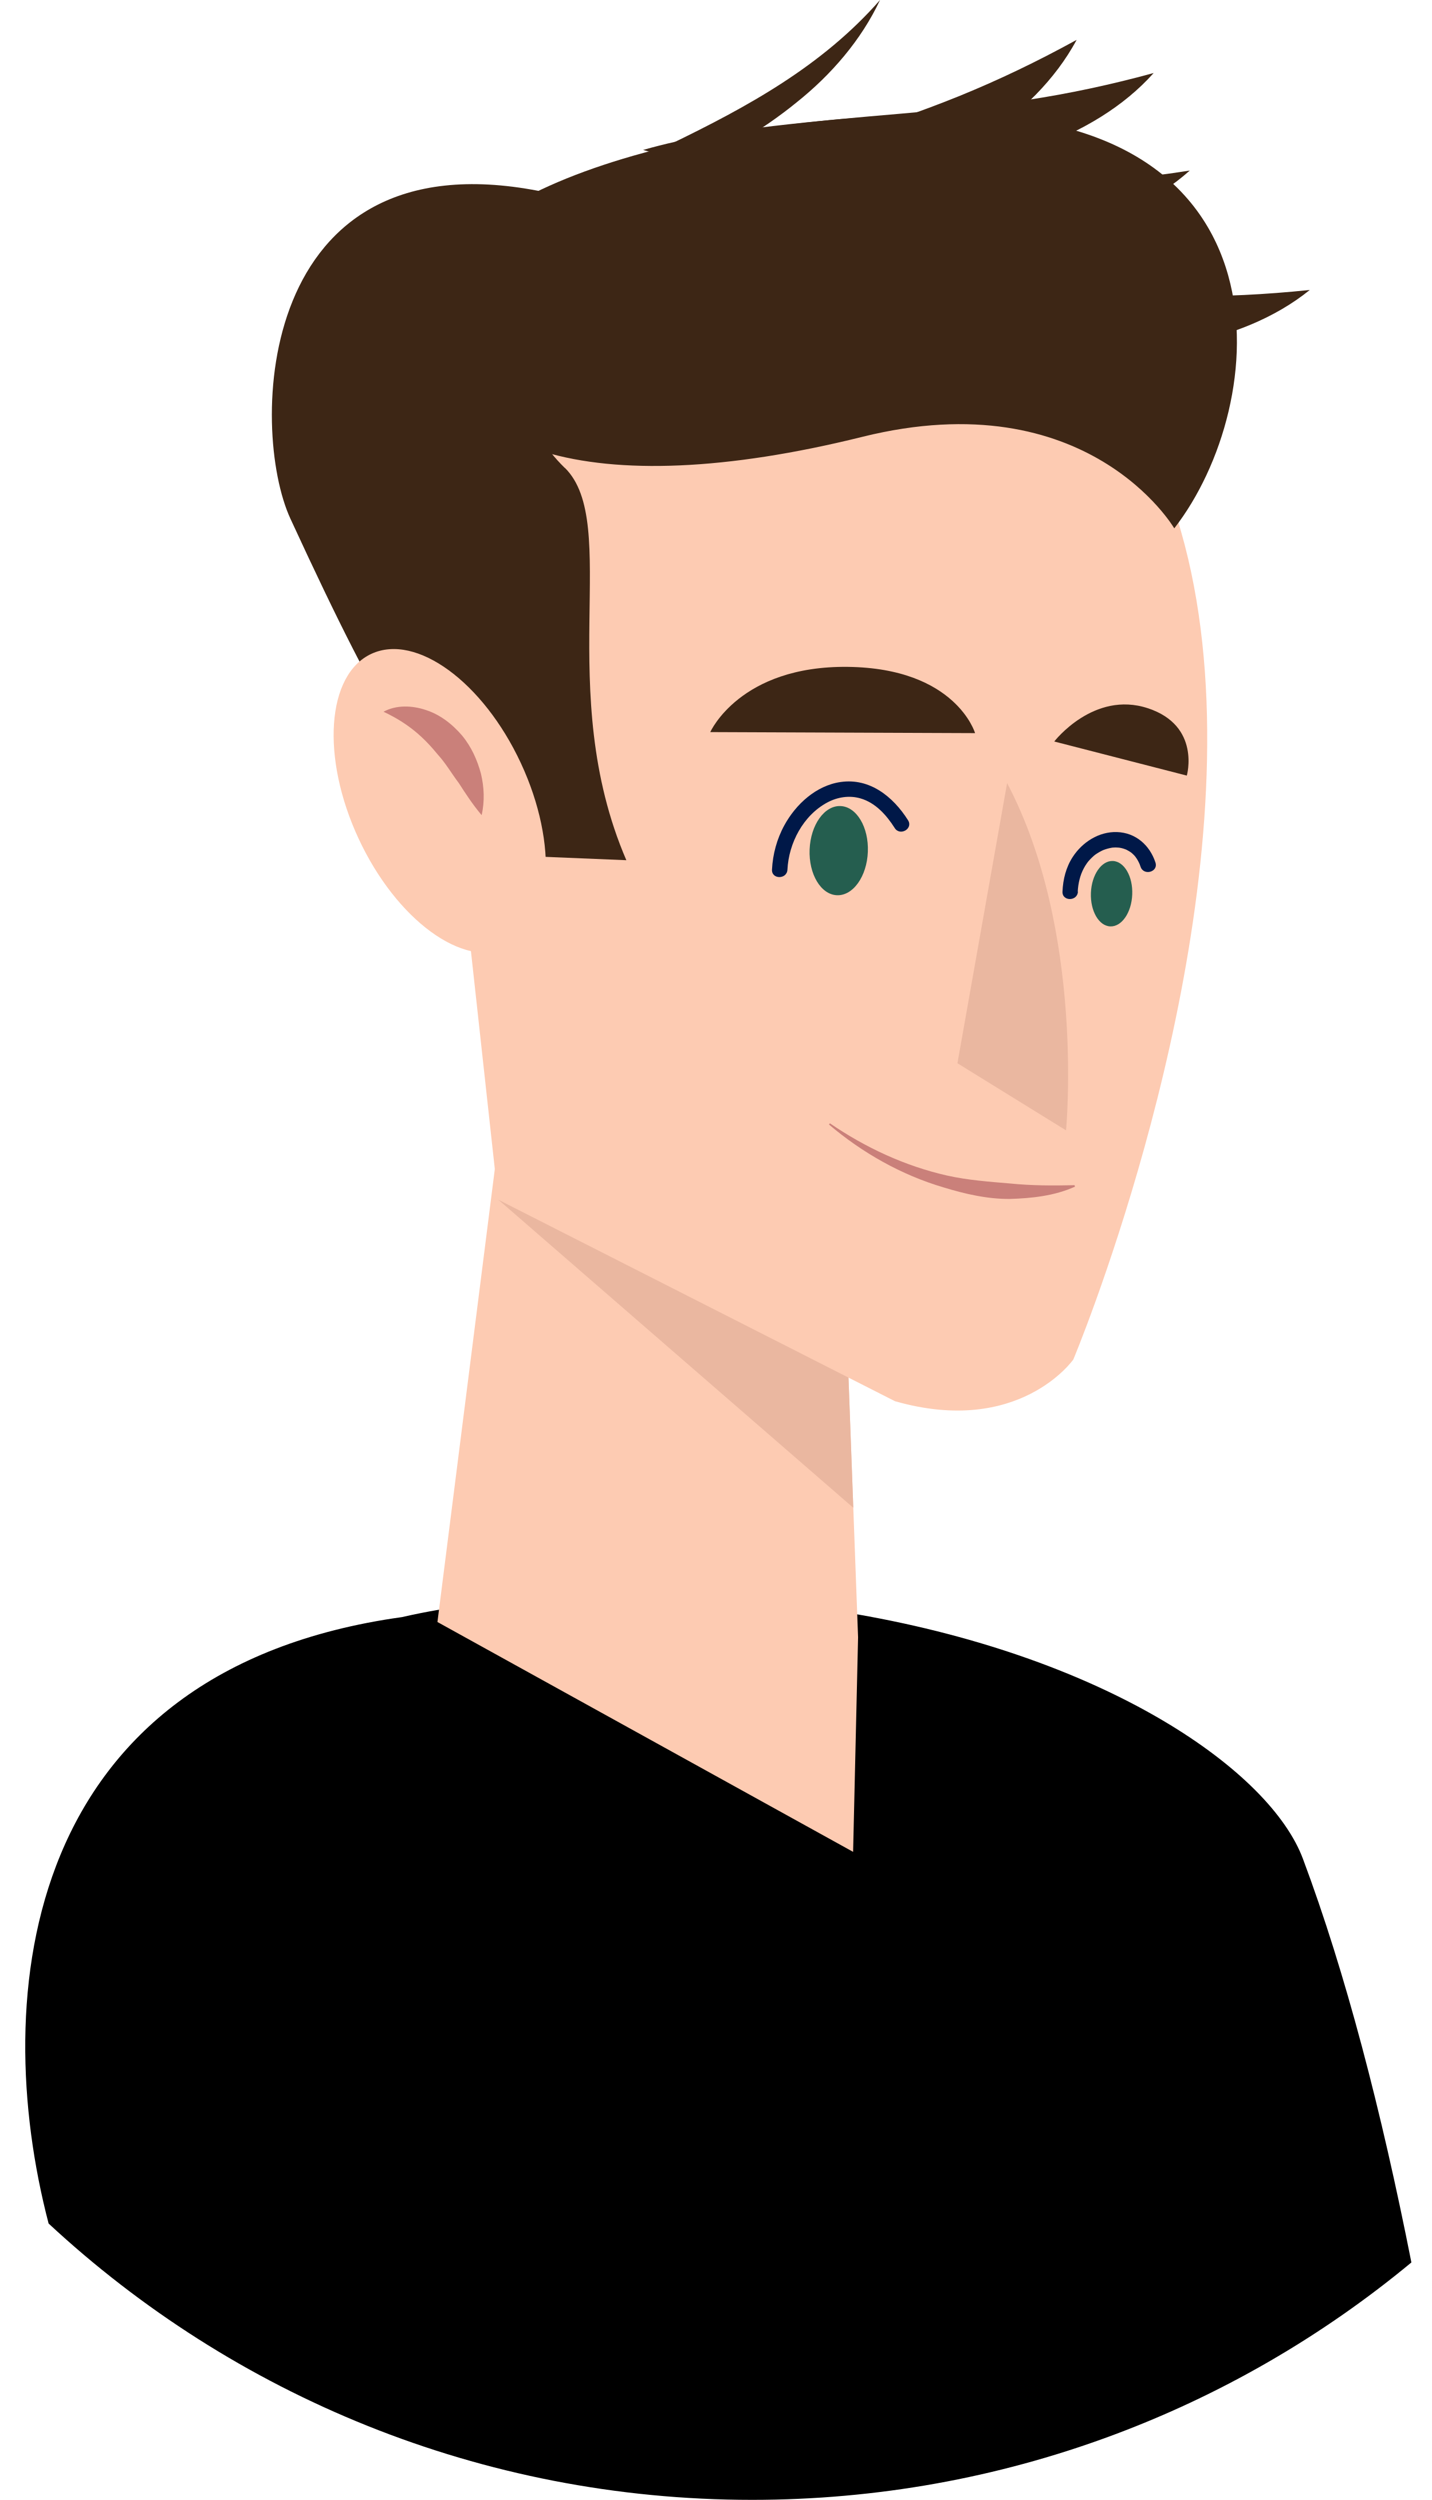 <svg width="51" height="89" viewBox="0 0 51 89" fill="none" xmlns="http://www.w3.org/2000/svg">
<path d="M50.266 80.548C43.895 85.825 35.708 89 26.785 89C17.114 89 8.299 85.261 1.731 79.162C-0.393 71.039 0.796 59.453 14.318 57.572C14.748 57.473 15.188 57.386 15.639 57.308C18.037 56.889 20.767 56.726 23.968 56.813C26.311 56.88 28.502 57.11 30.525 57.473C39.547 59.046 45.248 63.079 46.404 66.18C47.922 70.236 49.198 75.15 50.266 80.548Z" fill="black"/>
<path d="M29.745 36.242L18.58 34.067L15.579 57.747L30.383 65.93L30.56 58.292L29.745 36.242Z" fill="#FDCBB2"/>
<path d="M17.743 42.708L30.049 44.448L30.39 53.68L17.743 42.708Z" fill="#EAB7A0"/>
<path d="M15.609 9.406C18.242 7.707 21.112 6.481 23.862 5.139C26.617 3.805 29.276 2.357 31.342 0C30.677 1.419 29.607 2.66 28.366 3.649C27.131 4.656 25.745 5.435 24.343 6.127C21.508 7.47 18.596 8.493 15.609 9.406Z" fill="#3D2615"/>
<path d="M21.308 8.351C22.714 7.551 24.171 6.964 25.625 6.429C27.08 5.893 28.53 5.405 29.964 4.927C31.395 4.442 32.811 3.971 34.194 3.407C35.58 2.842 36.926 2.198 38.344 1.419C37.577 2.849 36.355 4.014 35.009 4.918C33.656 5.828 32.176 6.511 30.664 7.013C29.151 7.521 27.602 7.856 26.047 8.086C24.491 8.316 22.924 8.438 21.305 8.353L21.308 8.351Z" fill="#3D2615"/>
<path d="M22.896 5.341C24.451 4.895 26.005 4.667 27.545 4.486C29.084 4.306 30.61 4.173 32.116 4.044C33.621 3.909 35.108 3.782 36.585 3.559C38.065 3.334 39.524 3.026 41.087 2.6C40.005 3.812 38.544 4.656 37.022 5.219C35.494 5.785 33.892 6.102 32.307 6.233C30.716 6.371 29.133 6.334 27.568 6.192C26 6.049 24.447 5.801 22.898 5.336L22.896 5.341Z" fill="#3D2615"/>
<path d="M23.991 6.76C25.588 6.491 27.158 6.438 28.707 6.431C30.258 6.424 31.786 6.463 33.298 6.504C34.808 6.537 36.3 6.58 37.793 6.523C39.289 6.465 40.774 6.323 42.373 6.072C41.163 7.155 39.616 7.831 38.042 8.22C36.459 8.611 34.834 8.746 33.241 8.7C31.646 8.659 30.076 8.445 28.537 8.13C26.995 7.813 25.48 7.392 23.991 6.757V6.76Z" fill="#3D2615"/>
<path d="M28.251 10.087C29.858 9.898 31.43 9.923 32.979 9.995C34.528 10.066 36.053 10.181 37.561 10.298C39.069 10.406 40.555 10.524 42.049 10.542C43.545 10.56 45.036 10.491 46.648 10.323C45.384 11.344 43.805 11.942 42.212 12.25C40.613 12.563 38.981 12.616 37.393 12.489C35.803 12.37 34.245 12.075 32.723 11.685C31.2 11.289 29.708 10.795 28.254 10.087H28.251Z" fill="#3D2615"/>
<path d="M31.874 49.886L17.742 42.71L14.025 8.806C58.94 -0.94 38.226 48.401 38.226 48.401C38.226 48.401 36.304 51.151 31.874 49.886Z" fill="#FDCBB2"/>
<path d="M20.113 16.658C14.205 10.857 33.699 9.597 19.181 6.796C9.082 4.849 8.875 15.287 10.343 18.467C13.809 25.981 15.004 27.639 17.791 30.439L22.307 30.625C19.708 24.597 22.129 18.635 20.116 16.655L20.113 16.658Z" fill="#3D2615"/>
<path d="M30.712 15.552C38.751 13.559 41.821 18.81 41.821 18.81C45.264 14.377 46.116 4.132 33.961 4.074C25.678 4.035 15.213 6.511 15.312 11.262C15.411 16.012 20.976 17.968 30.714 15.552H30.712Z" fill="#3D2615"/>
<path d="M18.098 33.754C19.695 33.013 19.898 30.067 18.553 27.174C17.208 24.281 14.823 22.537 13.226 23.278C11.63 24.019 11.426 26.965 12.771 29.857C14.117 32.75 16.502 34.495 18.098 33.754Z" fill="#FDCBB2"/>
<path d="M13.657 25.34C14.115 25.091 14.681 25.112 15.179 25.282C15.687 25.448 16.12 25.793 16.456 26.186C16.79 26.59 16.999 27.062 17.128 27.542C17.243 28.025 17.266 28.524 17.153 29.021C16.82 28.625 16.578 28.246 16.341 27.88C16.079 27.533 15.874 27.174 15.607 26.882C15.103 26.266 14.569 25.767 13.66 25.34H13.657Z" fill="#CA807A"/>
<path d="M34.723 26.101L25.296 26.064C25.296 26.064 26.348 23.696 30.196 23.742C34.044 23.79 34.726 26.098 34.726 26.098L34.723 26.101Z" fill="#3D2615"/>
<path d="M40.882 25.215C38.949 24.578 37.547 26.399 37.547 26.399L42.268 27.613C42.268 27.613 42.774 25.838 40.882 25.215Z" fill="#3D2615"/>
<path d="M28.044 30.963C28.09 30.014 28.606 29.032 29.46 28.572C29.823 28.377 30.247 28.308 30.647 28.425C31.184 28.581 31.575 29.023 31.865 29.48C32.054 29.779 32.53 29.503 32.339 29.202C31.812 28.368 30.981 27.692 29.941 27.841C29.069 27.965 28.346 28.63 27.936 29.379C27.669 29.867 27.522 30.407 27.494 30.961C27.478 31.315 28.028 31.313 28.044 30.961V30.963Z" fill="#001848"/>
<path d="M30.908 30.326C30.943 29.449 30.507 28.72 29.934 28.697C29.361 28.675 28.869 29.367 28.834 30.244C28.799 31.121 29.236 31.85 29.808 31.872C30.381 31.895 30.874 31.203 30.908 30.326Z" fill="#255E4F"/>
<path d="M35.867 27.88C38.65 33.15 37.966 40.243 37.966 40.243L34.099 37.854L35.867 27.883V27.88Z" fill="#EAB7A0"/>
<path d="M38.383 31.745C38.397 31.453 38.468 31.154 38.599 30.913C38.631 30.853 38.666 30.796 38.705 30.74C38.739 30.69 38.76 30.665 38.818 30.602C38.861 30.556 38.905 30.515 38.953 30.471C38.995 30.435 39.002 30.43 39.075 30.382C39.126 30.349 39.177 30.32 39.23 30.294C39.255 30.28 39.283 30.269 39.308 30.258C39.262 30.278 39.34 30.246 39.356 30.241C39.409 30.223 39.465 30.207 39.52 30.195C39.547 30.189 39.575 30.184 39.603 30.179C39.644 30.172 39.556 30.184 39.6 30.179C39.616 30.179 39.633 30.177 39.646 30.175C39.702 30.17 39.755 30.17 39.81 30.175C39.833 30.175 39.895 30.184 39.84 30.175C39.87 30.179 39.899 30.184 39.929 30.191C39.982 30.202 40.033 30.218 40.081 30.237C40.13 30.255 40.088 30.239 40.081 30.237C40.095 30.244 40.109 30.248 40.123 30.255C40.15 30.269 40.178 30.283 40.203 30.299C40.229 30.315 40.256 30.331 40.282 30.349C40.284 30.352 40.316 30.375 40.291 30.356C40.263 30.333 40.311 30.375 40.318 30.379C40.367 30.423 40.413 30.469 40.452 30.522C40.422 30.485 40.475 30.556 40.484 30.57C40.505 30.605 40.526 30.637 40.544 30.674C40.585 30.752 40.588 30.763 40.62 30.855C40.728 31.191 41.26 31.046 41.151 30.708C40.949 30.09 40.445 29.644 39.78 29.623C39.138 29.602 38.546 29.984 38.206 30.508C37.966 30.874 37.858 31.308 37.84 31.743C37.824 32.097 38.373 32.095 38.39 31.743L38.383 31.745Z" fill="#001848"/>
<path d="M40.324 31.846C40.35 31.203 40.041 30.669 39.634 30.653C39.228 30.637 38.878 31.145 38.852 31.788C38.827 32.432 39.136 32.966 39.542 32.982C39.949 32.998 40.299 32.49 40.324 31.846Z" fill="#255E4F"/>
<path d="M29.556 39.992C30.834 40.866 32.247 41.517 33.729 41.852C34.472 42.018 35.227 42.071 35.977 42.135C36.73 42.211 37.487 42.213 38.27 42.195L38.284 42.248C37.554 42.577 36.748 42.662 35.957 42.685C35.158 42.689 34.373 42.508 33.618 42.278C32.099 41.832 30.707 41.039 29.524 40.036L29.556 39.992Z" fill="#CA807A"/>
</svg>
